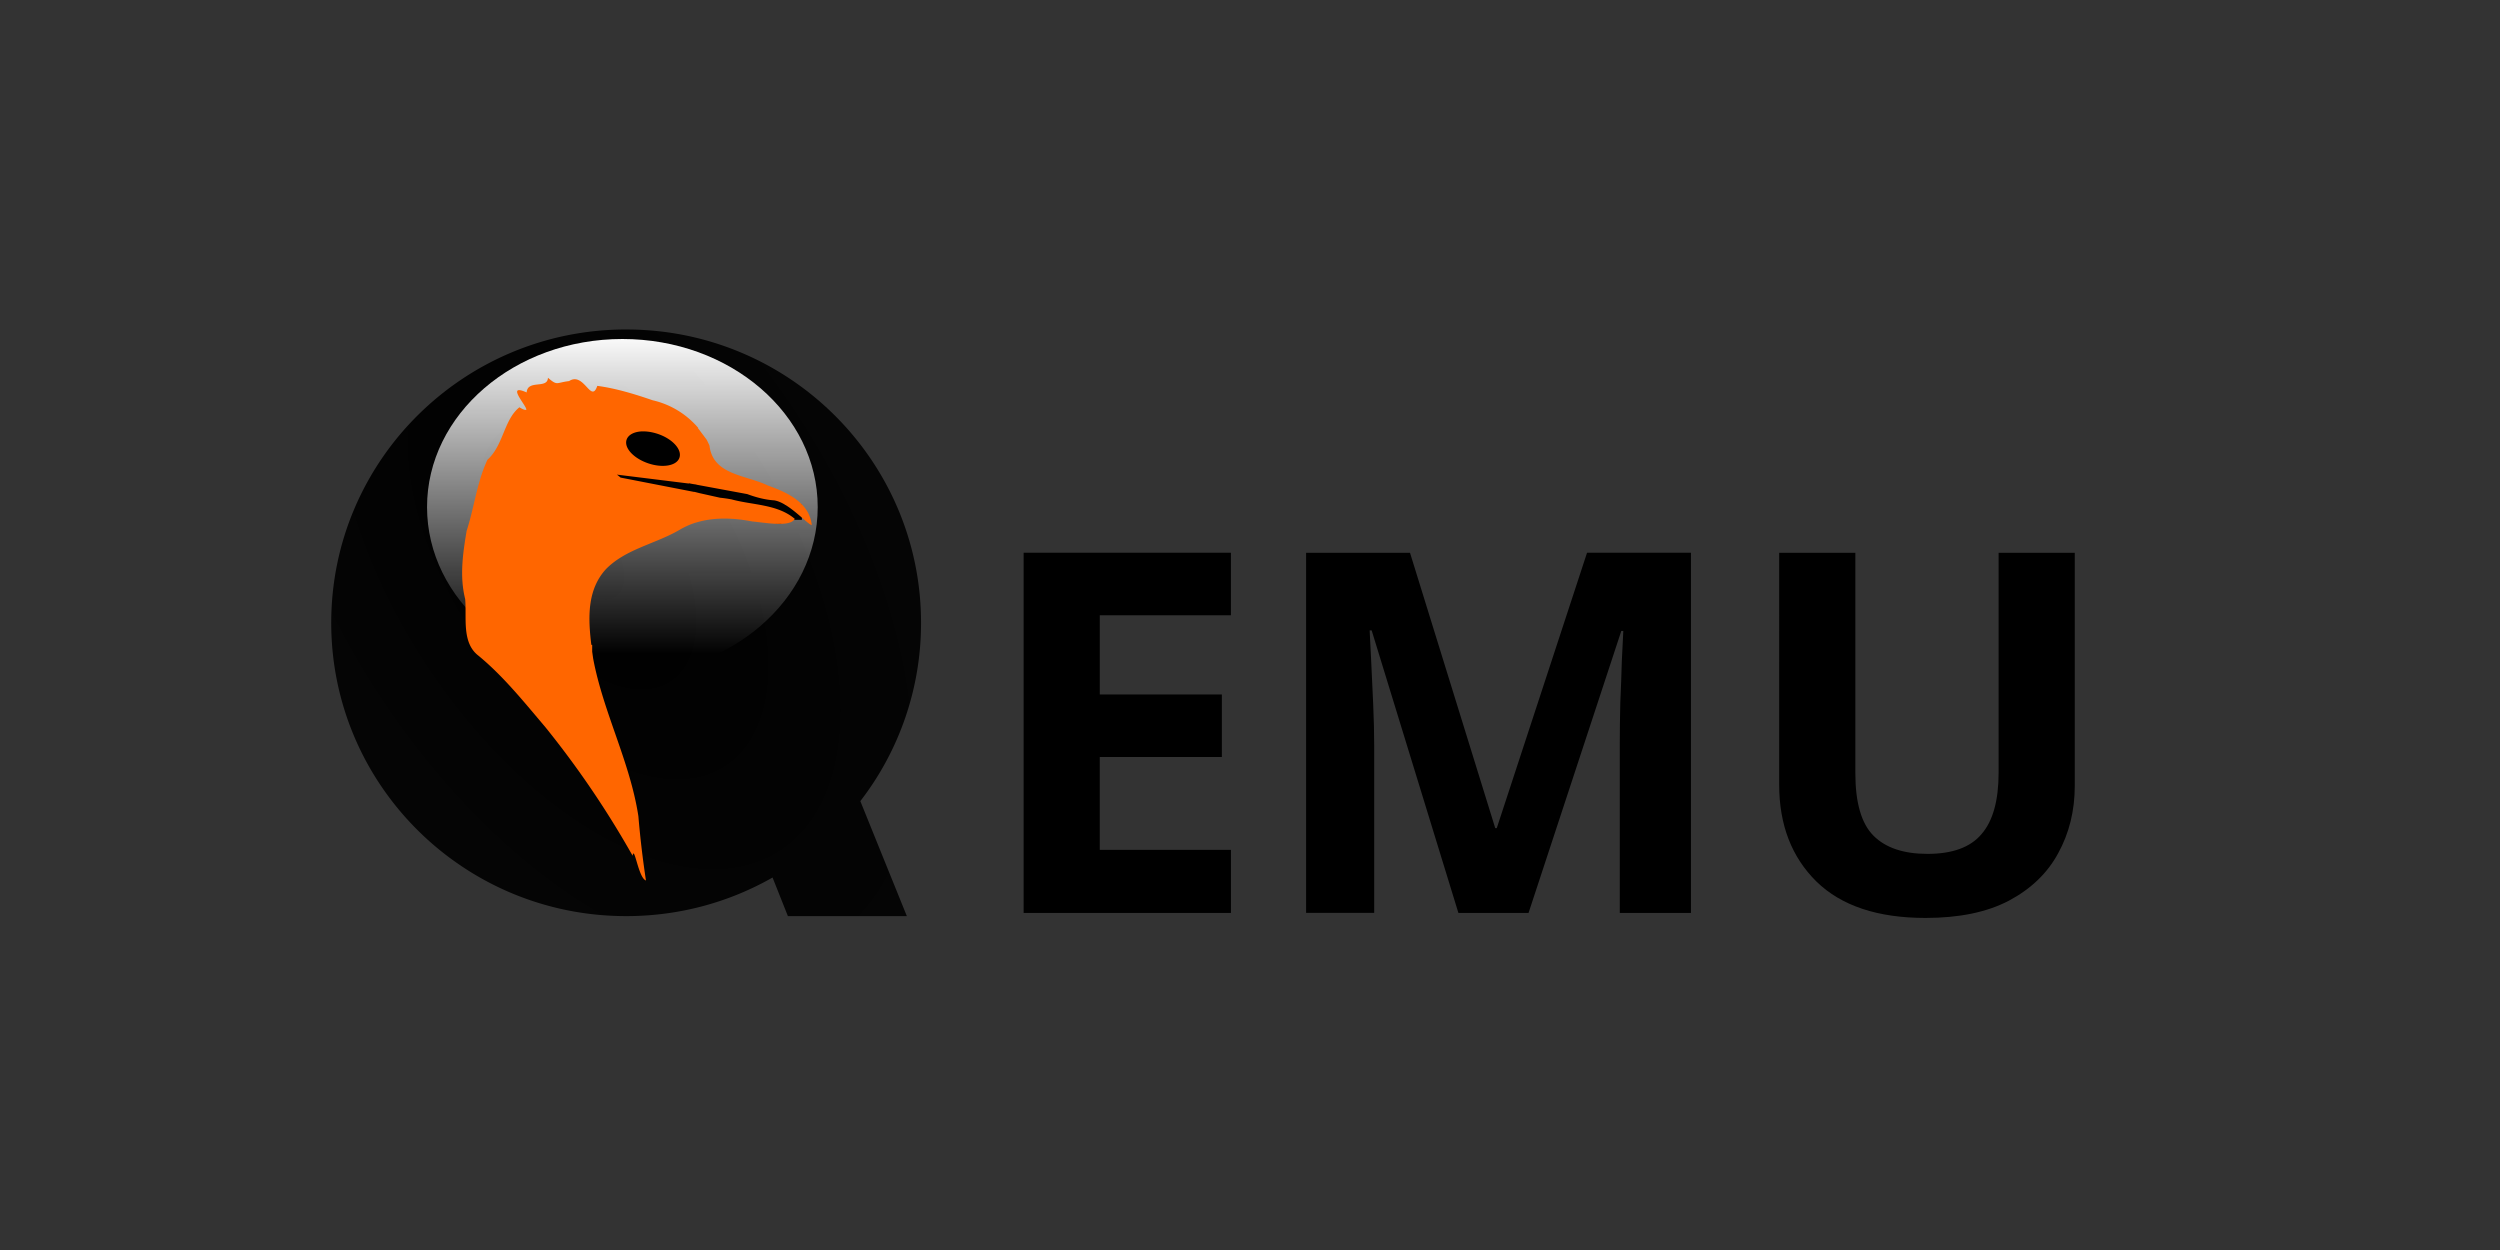 <svg xmlns="http://www.w3.org/2000/svg" width="120" height="60"><rect width="100%" height="100%" fill="#333333" stroke="none"/><defs><radialGradient id="a" cx="116.52" cy="98.282" r="55.859" fx="116.52" fy="98.282" gradientTransform="matrix(.247 .382 -.212 .137 20.284 -31.356)" gradientUnits="userSpaceOnUse"><stop offset="0"/><stop offset="1" stop-opacity=".897"/></radialGradient><linearGradient id="b" x1="142.819" x2="142.819" y1="831.523" y2="878.907" gradientTransform="matrix(.265 0 0 .327 -7.916 -256.017)" gradientUnits="userSpaceOnUse"><stop offset="0" stop-color="#fff"/><stop offset="1" stop-color="#fff" stop-opacity="0"/></linearGradient></defs><path fill="url(#a)" d="M30.059 15.814c-7.818 0-14.16 6.303-14.16 14.08s6.342 14.08 14.16 14.08c2.558 0 4.953-.673 7.024-1.853l.736 1.853h5.71l-2.233-5.52a13.97 13.97 0 0 0 2.914-8.56c0-7.777-6.334-14.079-14.151-14.079z" style="fill:url(#a);stroke-width:.253"/><ellipse cx="29.874" cy="24.34" fill="url(#b)" rx="9.376" ry="8.068" style="fill:url(#b);stroke-width:.295"/><circle cx="31.355" cy="21.625" r="1.664" style="stroke-width:.253"/><path d="m28.319 22.42 9.441 1.361-.264 1.369-9.442-1.362z" style="stroke-width:.253"/><path d="M36.827 24.217h1.664v.735h-1.664z" style="stroke-width:.253"/><path fill="#f60" d="M26.301 18.133c-.014.554-.98.072-1.021.705-1.07-.477.084.727-.024.839h-.007l-.08-.008a1.2 1.2 0 0 1-.237-.119c-.748.596-.766 1.833-1.536 2.519-.506 1.09-.629 2.276-.998 3.413-.182 1.09-.342 2.179-.07 3.27.08.888-.176 2.094.633 2.717 1.198.984 2.193 2.229 3.199 3.413a45 45 0 0 1 4.205 6.193c.082-.537.279 1.08.641 1.188a47 47 0 0 1-.364-3.088c-.4-2.608-1.686-4.98-2.17-7.563l-.047-.332v-.325h-.04c-.158-1.278-.215-2.652.713-3.65.948-.956 2.358-1.197 3.5-1.861.254-.15.52-.272.792-.357h.008c.79-.244 1.634-.236 2.455-.102l.04.007.23.04c.6.053 1.81.288 2.026-.127-.829-.706-2.023-.657-3.033-.934-.16-.03-.358-.061-.554-.08l-.99-.221-.246-.063v.007l-3.54-.69a2 2 0 0 0-.174-.142l3.453.428v-.015q.181.041.364.063v.007l2.44.452c.42.157.869.274 1.29.3.695.102 1.577 1.138 1.806 1.189-.112-1.092-1.202-1.58-2.107-1.901-1.056-.514-2.636-.495-2.803-1.916-.045-.1-.089-.198-.142-.293l-.412-.547.016-.007a4.07 4.07 0 0 0-2.194-1.33c-.833-.288-1.77-.575-2.653-.69-.299.882-.634-.698-1.354-.23-.633.075-.544.242-1.014-.158zm4.538 2.574c.228-.006.49.036.752.126.7.242 1.156.752 1.021 1.14-.134.39-.812.504-1.512.262-.7-.243-1.156-.744-1.022-1.133.084-.243.38-.386.76-.396z" style="stroke-width:.253"/><path d="M59.085 43.82h-9.951V26.532h9.95v3.002H52.79v3.8h5.859v3.003h-5.86v4.455h6.296zm10.918 0L65.84 30.26h-.097l.073 1.453q.048.968.097 2.082.048 1.09.048 1.985v8.038h-3.268V26.533h4.987l4.092 13.219h.072l4.334-13.22h4.988V43.82H77.75v-8.183q0-.823.024-1.888.048-1.066.073-2.01l.072-1.453h-.097L73.37 43.82zm29.586-6.102q0 1.792-.8 3.244-.774 1.429-2.372 2.276-1.574.823-3.995.823-3.437 0-5.229-1.743-1.792-1.767-1.792-4.648V26.533h3.656v10.58q0 2.13.872 3.002.871.871 2.59.871 1.792 0 2.59-.944.824-.944.824-2.953V26.533h3.656z" aria-label="EMU" style="font-weight:700;font-size:24.21px;letter-spacing:0;word-spacing:0;stroke-width:.253"/></svg>